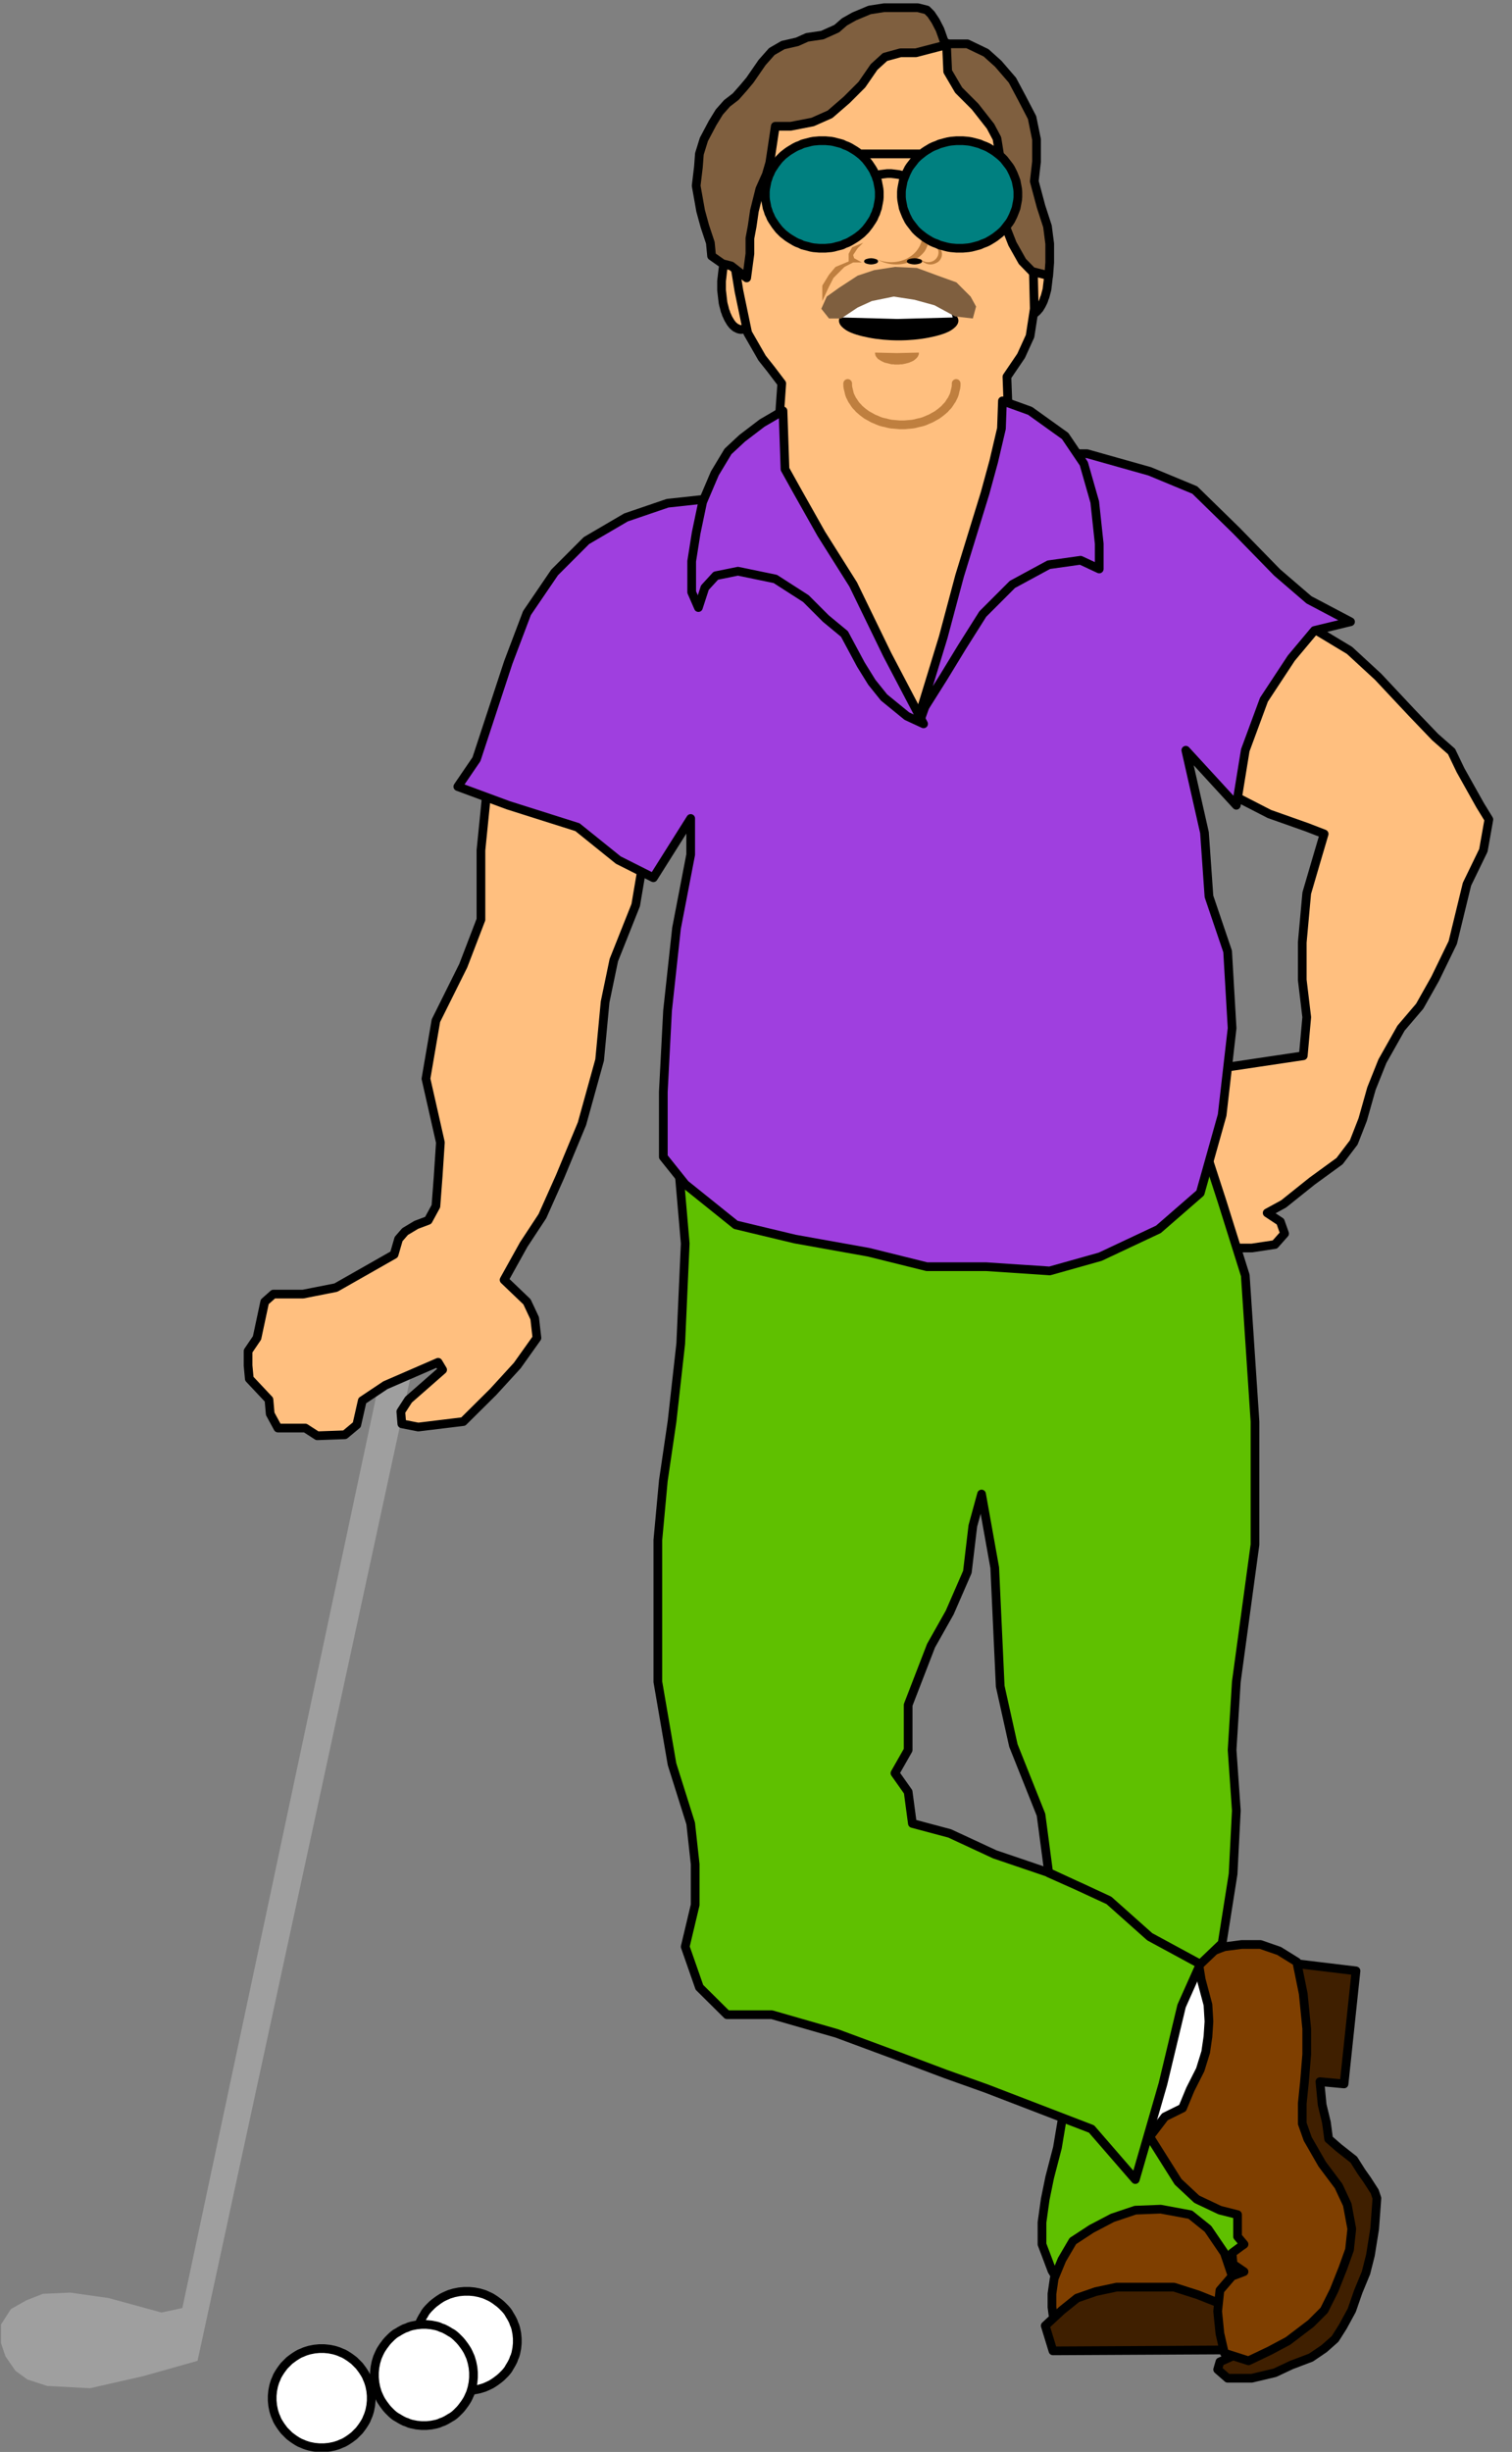 <?xml version="1.0" encoding="UTF-8" standalone="no"?>
<svg
   xmlns:ooo="http://xml.openoffice.org/svg/export"
   xmlns:dc="http://purl.org/dc/elements/1.1/"
   xmlns:cc="http://creativecommons.org/ns#"
   xmlns:rdf="http://www.w3.org/1999/02/22-rdf-syntax-ns#"
   xmlns:svg="http://www.w3.org/2000/svg"
   xmlns="http://www.w3.org/2000/svg"
   xmlns:sodipodi="http://sodipodi.sourceforge.net/DTD/sodipodi-0.dtd"
   xmlns:inkscape="http://www.inkscape.org/namespaces/inkscape"
   version="1.2"
   width="60.77mm"
   height="98.47mm"
   viewBox="0 0 6077 9847"
   preserveAspectRatio="xMidYMid"
   xml:space="preserve"
   id="svg196"
   sodipodi:docname="golf.svg"
   style="fill-rule:evenodd;stroke-width:28.222;stroke-linejoin:round"
   inkscape:version="0.92.5 (2060ec1f9f, 2020-04-08)"><rect x="0" y="0" width="6077" height="9847" fill="#808080" stroke="none"/><sodipodi:namedview
   pagecolor="#ffffff"
   bordercolor="#666666"
   borderopacity="1"
   objecttolerance="10"
   gridtolerance="10"
   guidetolerance="10"
   inkscape:pageopacity="0"
   inkscape:pageshadow="2"
   inkscape:window-width="664"
   inkscape:window-height="487"
   id="namedview198"
   showgrid="false"
   inkscape:zoom="0.2102413"
   inkscape:cx="114.85984"
   inkscape:cy="186.06614"
   inkscape:window-x="0"
   inkscape:window-y="0"
   inkscape:window-maximized="0"
   inkscape:current-layer="svg196" />
 <defs
   class="ClipPathGroup"
   id="defs8">
  <clipPath
   id="presentation_clip_path"
   clipPathUnits="userSpaceOnUse">
   <rect
   x="0"
   y="0"
   width="21000"
   height="29700"
   id="rect2" />
  </clipPath>
  <clipPath
   id="presentation_clip_path_shrink"
   clipPathUnits="userSpaceOnUse">
   <rect
   x="21"
   y="29"
   width="20958"
   height="29641"
   id="rect5" />
  </clipPath>
 </defs>
 <defs
   class="TextShapeIndex"
   id="defs12">
  <g
   ooo:slide="id1"
   ooo:id-list="id3"
   id="g10" />
 </defs>
 <defs
   class="EmbeddedBulletChars"
   id="defs44">
  <g
   id="bullet-char-template-57356"
   transform="matrix(4.8828125e-4,0,0,-4.8828125e-4,0,0)">
   <path
   d="M 580,1141 1163,571 580,0 -4,571 Z"
   id="path14"
   inkscape:connector-curvature="0" />
  </g>
  <g
   id="bullet-char-template-57354"
   transform="matrix(4.8828125e-4,0,0,-4.8828125e-4,0,0)">
   <path
   d="M 8,1128 H 1137 V 0 H 8 Z"
   id="path17"
   inkscape:connector-curvature="0" />
  </g>
  <g
   id="bullet-char-template-10146"
   transform="matrix(4.8828125e-4,0,0,-4.8828125e-4,0,0)">
   <path
   d="M 174,0 602,739 174,1481 1456,739 Z M 1358,739 309,1346 659,739 Z"
   id="path20"
   inkscape:connector-curvature="0" />
  </g>
  <g
   id="bullet-char-template-10132"
   transform="matrix(4.8828125e-4,0,0,-4.8828125e-4,0,0)">
   <path
   d="M 2015,739 1276,0 H 717 l 543,543 H 174 v 393 h 1086 l -543,545 h 557 z"
   id="path23"
   inkscape:connector-curvature="0" />
  </g>
  <g
   id="bullet-char-template-10007"
   transform="matrix(4.8828125e-4,0,0,-4.8828125e-4,0,0)">
   <path
   d="m 0,-2 c -7,16 -16,29 -25,39 l 381,530 c -94,256 -141,385 -141,387 0,25 13,38 40,38 9,0 21,-2 34,-5 21,4 42,12 65,25 l 27,-13 111,-251 280,301 64,-25 24,25 c 21,-10 41,-24 62,-43 C 886,937 835,863 770,784 769,783 710,716 594,584 L 774,223 c 0,-27 -21,-55 -63,-84 l 16,-20 C 717,90 699,76 672,76 641,76 570,178 457,381 L 164,-76 c -22,-34 -53,-51 -92,-51 -42,0 -63,17 -64,51 -7,9 -10,24 -10,44 0,9 1,19 2,30 z"
   id="path26"
   inkscape:connector-curvature="0" />
  </g>
  <g
   id="bullet-char-template-10004"
   transform="matrix(4.8828125e-4,0,0,-4.8828125e-4,0,0)">
   <path
   d="M 285,-33 C 182,-33 111,30 74,156 52,228 41,333 41,471 c 0,78 14,145 41,201 34,71 87,106 158,106 53,0 88,-31 106,-94 l 23,-176 c 8,-64 28,-97 59,-98 l 735,706 c 11,11 33,17 66,17 42,0 63,-15 63,-46 V 965 c 0,-36 -10,-64 -30,-84 L 442,47 C 390,-6 338,-33 285,-33 Z"
   id="path29"
   inkscape:connector-curvature="0" />
  </g>
  <g
   id="bullet-char-template-9679"
   transform="matrix(4.8828125e-4,0,0,-4.8828125e-4,0,0)">
   <path
   d="M 813,0 C 632,0 489,54 383,161 276,268 223,411 223,592 c 0,181 53,324 160,431 106,107 249,161 430,161 179,0 323,-54 432,-161 108,-107 162,-251 162,-431 0,-180 -54,-324 -162,-431 C 1136,54 992,0 813,0 Z"
   id="path32"
   inkscape:connector-curvature="0" />
  </g>
  <g
   id="bullet-char-template-8226"
   transform="matrix(4.8828125e-4,0,0,-4.8828125e-4,0,0)">
   <path
   d="m 346,457 c -73,0 -137,26 -191,78 -54,51 -81,114 -81,188 0,73 27,136 81,188 54,52 118,78 191,78 73,0 134,-26 185,-79 51,-51 77,-114 77,-187 0,-75 -25,-137 -76,-188 -50,-52 -112,-78 -186,-78 z"
   id="path35"
   inkscape:connector-curvature="0" />
  </g>
  <g
   id="bullet-char-template-8211"
   transform="matrix(4.8828125e-4,0,0,-4.8828125e-4,0,0)">
   <path
   d="M -4,459 H 1135 V 606 H -4 Z"
   id="path38"
   inkscape:connector-curvature="0" />
  </g>
  <g
   id="bullet-char-template-61548"
   transform="matrix(4.8828125e-4,0,0,-4.8828125e-4,0,0)">
   <path
   d="m 173,740 c 0,163 58,303 173,419 116,115 255,173 419,173 163,0 302,-58 418,-173 116,-116 174,-256 174,-419 0,-163 -58,-303 -174,-418 C 1067,206 928,148 765,148 601,148 462,206 346,322 231,437 173,577 173,740 Z"
   id="path41"
   inkscape:connector-curvature="0" />
  </g>
 </defs>
 <g
   id="g49"
   transform="translate(-7461,-9926)">
  <g
   id="id2"
   class="Master_Slide">
   <g
   id="bg-id2"
   class="Background" />
   <g
   id="bo-id2"
   class="BackgroundObjects" />
  </g>
 </g>
 <g
   class="SlideGroup"
   id="g194"
   transform="translate(-7461,-9926)">
  <g
   id="g192">
   <g
   id="container-id1">
    <g
   id="id1"
   class="Slide"
   clip-path="url(#presentation_clip_path)">
     <g
   class="Page"
   id="g188">
      <g
   class="Graphic"
   id="g186">
       <g
   id="id3">
        <rect
   class="BoundingBox"
   x="7461"
   y="9926"
   width="6077"
   height="9847"
   id="rect51"
   style="fill:none;stroke:none" />
        <defs
   id="defs56">
         <clipPath
   id="clip_path_1"
   clipPathUnits="userSpaceOnUse">
          <path
   d="m 7461,9926 h 6076 v 9846 H 7461 Z"
   id="path53"
   inkscape:connector-curvature="0" />
         </clipPath>
        </defs>
        <g
   clip-path="url(#clip_path_1)"
   id="g154">
         <path
   d="m 9019,15317 -825,3878 -84,18 -212,-58 -155,-22 -110,5 -66,26 -62,35 -40,62 v 75 l 18,53 40,58 48,35 80,26 172,9 212,-48 220,-62 910,-4200 z"
   id="path58"
   inkscape:connector-curvature="0"
   style="fill:#9f9f9f;stroke:none" />
         <path
   d="m 12664,12405 221,133 115,106 136,145 93,97 66,58 36,75 79,141 35,57 -22,124 -66,136 -57,234 -71,146 -62,110 -75,88 -75,133 -44,110 -35,124 -36,92 -57,75 -110,80 -115,92 -66,36 53,35 17,48 -39,44 -93,14 h -93 l -92,-14 -124,-502 106,-128 115,-84 295,-44 14,-155 -18,-150 v -150 l 18,-198 39,-133 31,-105 -70,-27 -150,-53 -146,-75 -84,-110 z"
   id="path60"
   inkscape:connector-curvature="0"
   style="fill:#ffbf7f;stroke:none" />
         <path
   d="m 12664,12405 221,133 115,106 136,145 93,97 66,58 36,75 79,141 35,57 -22,124 -66,136 -57,234 -71,146 -62,110 -75,88 -75,133 -44,110 -35,124 -36,92 -57,75 -110,80 -115,92 -66,36 53,35 17,48 -39,44 -93,14 h -93 l -92,-14 -124,-502 106,-128 115,-84 295,-44 14,-155 -18,-150 v -150 l 18,-198 39,-133 31,-105 -70,-27 -150,-53 -146,-75 -84,-110 z"
   id="path62"
   inkscape:connector-curvature="0"
   style="fill:none;stroke:#000000;stroke-width:35;stroke-linecap:round;stroke-linejoin:round" />
         <path
   d="m 9429,12992 -35,349 v 278 l -71,185 -110,221 -40,233 58,256 -9,137 -9,119 -31,57 -48,18 -45,27 -26,30 -18,62 -234,133 -132,26 h -119 l -35,31 -31,145 -36,53 v 58 l 5,53 79,84 5,57 31,57 h 110 l 48,31 111,-4 48,-40 22,-97 93,-62 212,-92 18,30 -137,120 -31,48 4,49 66,13 181,-22 120,-119 97,-106 79,-111 -9,-79 -31,-66 -92,-88 79,-142 75,-114 71,-159 88,-212 71,-256 22,-233 35,-168 88,-221 53,-313 z"
   id="path64"
   inkscape:connector-curvature="0"
   style="fill:#ffbf7f;stroke:none" />
         <path
   d="m 9429,12992 -35,349 v 278 l -71,185 -110,221 -40,233 58,256 -9,137 -9,119 -31,57 -48,18 -45,27 -26,30 -18,62 -234,133 -132,26 h -119 l -35,31 -31,145 -36,53 v 58 l 5,53 79,84 5,57 31,57 h 110 l 48,31 111,-4 48,-40 22,-97 93,-62 212,-92 18,30 -137,120 -31,48 4,49 66,13 181,-22 120,-119 97,-106 79,-111 -9,-79 -31,-66 -92,-88 79,-142 75,-114 71,-159 88,-212 71,-256 22,-233 35,-168 88,-221 53,-313 z"
   id="path66"
   inkscape:connector-curvature="0"
   style="fill:none;stroke:#000000;stroke-width:35;stroke-linecap:round;stroke-linejoin:round" />
         <path
   d="m 11742,18366 -31,185 -31,119 -18,88 -13,93 v 88 l 22,58 18,48 40,66 781,-13 17,-168 -22,-194 -61,-189 -58,-199 -22,-79 z"
   id="path68"
   inkscape:connector-curvature="0"
   style="fill:#5fc000;stroke:none" />
         <path
   d="m 11742,18366 -31,185 -31,119 -18,88 -13,93 v 88 l 22,58 18,48 40,66 781,-13 17,-168 -22,-194 -61,-189 -58,-199 -22,-79 z"
   id="path70"
   inkscape:connector-curvature="0"
   style="fill:none;stroke:#000000;stroke-width:35;stroke-linecap:round;stroke-linejoin:round" />
         <path
   d="m 11693,19222 -4,-31 v -53 l 9,-62 31,-75 44,-75 75,-49 84,-44 92,-31 102,-4 119,22 71,57 66,97 48,142 -9,119 z"
   id="path72"
   inkscape:connector-curvature="0"
   style="fill:#7f3f00;stroke:none" />
         <path
   d="m 11693,19222 -4,-31 v -53 l 9,-62 31,-75 44,-75 75,-49 84,-44 92,-31 102,-4 119,22 71,57 66,97 48,142 -9,119 z"
   id="path74"
   inkscape:connector-curvature="0"
   style="fill:none;stroke:#000000;stroke-width:35;stroke-linecap:round;stroke-linejoin:round" />
         <path
   d="m 11662,19266 31,101 759,-4 22,-141 -110,-45 -88,-35 -97,-31 h -111 -119 l -84,18 -75,26 -61,49 z"
   id="path76"
   inkscape:connector-curvature="0"
   style="fill:#3f1f00;stroke:none" />
         <path
   d="m 11662,19266 31,101 759,-4 22,-141 -110,-45 -88,-35 -97,-31 h -111 -119 l -84,18 -75,26 -61,49 z"
   id="path78"
   inkscape:connector-curvature="0"
   style="fill:none;stroke:#000000;stroke-width:35;stroke-linecap:round;stroke-linejoin:round" />
         <path
   d="m 12380,18160 c 0,62 -11,123 -33,177 -22,54 -53,98 -90,130 -38,31 -80,47 -123,47 -44,0 -86,-16 -124,-47 -37,-32 -68,-76 -90,-130 -22,-54 -33,-115 -33,-177 0,-63 11,-124 33,-178 22,-54 53,-98 90,-130 38,-31 80,-47 124,-47 43,0 85,16 123,47 37,32 68,76 90,130 22,54 33,115 33,178 z"
   id="path80"
   inkscape:connector-curvature="0"
   style="fill:#ffffff;stroke:none" />
         <path
   d="m 12655,17810 256,31 -48,454 -97,-9 9,93 17,70 9,67 40,35 61,48 31,49 22,31 31,48 9,27 -9,123 -17,106 -18,71 -31,75 -26,75 -36,66 -31,49 -44,39 -53,36 -79,30 -66,31 -93,22 h -97 l -40,-35 9,-31 49,-22 66,-22 141,-70 93,-89 70,-114 18,-155 v -141 l -79,-128 -67,-88 -17,-93 z"
   id="path82"
   inkscape:connector-curvature="0"
   style="fill:#3f1f00;stroke:none" />
         <path
   d="m 12655,17810 256,31 -48,454 -97,-9 9,93 17,70 9,67 40,35 61,48 31,49 22,31 31,48 9,27 -9,123 -17,106 -18,71 -31,75 -26,75 -36,66 -31,49 -44,39 -53,36 -79,30 -66,31 -93,22 h -97 l -40,-35 9,-31 49,-22 66,-22 141,-70 93,-89 70,-114 18,-155 v -141 l -79,-128 -67,-88 -17,-93 z"
   id="path84"
   inkscape:connector-curvature="0"
   style="fill:none;stroke:#000000;stroke-width:35;stroke-linecap:round;stroke-linejoin:round" />
         <path
   d="m 12276,17797 48,-31 58,-22 70,-9 h 75 l 75,26 71,44 26,128 14,141 v 102 l -9,110 -9,88 v 80 l 22,62 58,101 66,88 35,75 18,97 -9,84 -27,75 -35,88 -40,80 -53,53 -92,70 -75,40 -84,40 -97,-31 -18,-79 -9,-89 9,-84 49,-57 48,-18 -44,-30 -4,-45 35,-26 13,-9 -26,-31 v -88 l -71,-18 -93,-44 -75,-70 -114,-181 61,-80 71,-35 31,-75 40,-79 22,-71 9,-62 4,-61 -4,-67 -27,-101 z"
   id="path86"
   inkscape:connector-curvature="0"
   style="fill:#7f3f00;stroke:none" />
         <path
   d="m 12276,17797 48,-31 58,-22 70,-9 h 75 l 75,26 71,44 26,128 14,141 v 102 l -9,110 -9,88 v 80 l 22,62 58,101 66,88 35,75 18,97 -9,84 -27,75 -35,88 -40,80 -53,53 -92,70 -75,40 -84,40 -97,-31 -18,-79 -9,-89 9,-84 49,-57 48,-18 -44,-30 -4,-45 35,-26 13,-9 -26,-31 v -88 l -71,-18 -93,-44 -75,-70 -114,-181 61,-80 71,-35 31,-75 40,-79 22,-71 9,-62 4,-61 -4,-67 -27,-101 z"
   id="path88"
   inkscape:connector-curvature="0"
   style="fill:none;stroke:#000000;stroke-width:35;stroke-linecap:round;stroke-linejoin:round" />
         <path
   d="m 10180,14514 35,406 -18,402 -35,313 -35,238 -22,238 v 238 331 l 57,331 75,238 18,164 v 163 l -40,168 57,163 111,110 h 180 l 261,75 251,93 186,70 163,58 424,163 176,203 111,-384 75,-313 75,-168 -203,-110 -164,-146 -238,-110 -221,-75 -181,-84 -150,-40 -17,-127 -53,-75 53,-93 v -181 l 92,-238 75,-133 71,-163 22,-185 35,-128 53,296 22,476 53,238 111,278 31,234 128,57 114,53 164,146 203,110 88,-84 44,-278 13,-255 -17,-243 17,-274 75,-551 v -238 -256 l -22,-331 -17,-256 -93,-296 -53,-163 z"
   id="path90"
   inkscape:connector-curvature="0"
   style="fill:#5fc000;stroke:none" />
         <path
   d="m 10180,14514 35,406 -18,402 -35,313 -35,238 -22,238 v 238 331 l 57,331 75,238 18,164 v 163 l -40,168 57,163 111,110 h 180 l 261,75 251,93 186,70 163,58 424,163 176,203 111,-384 75,-313 75,-168 -203,-110 -164,-146 -238,-110 -221,-75 -181,-84 -150,-40 -17,-127 -53,-75 53,-93 v -181 l 92,-238 75,-133 71,-163 22,-185 35,-128 53,296 22,476 53,238 111,278 31,234 128,57 114,53 164,146 203,110 88,-84 44,-278 13,-255 -17,-243 17,-274 75,-551 v -238 -256 l -22,-331 -17,-256 -93,-296 -53,-163 z"
   id="path92"
   inkscape:connector-curvature="0"
   style="fill:none;stroke:#000000;stroke-width:35;stroke-linecap:round;stroke-linejoin:round" />
         <path
   d="m 9543,19329 c 0,35 -9,70 -27,100 -18,30 -43,56 -74,73 -31,18 -66,27 -101,27 -36,0 -71,-9 -102,-27 -31,-17 -56,-43 -74,-73 -18,-30 -27,-65 -27,-100 0,-35 9,-70 27,-100 18,-30 43,-56 74,-73 31,-18 66,-27 102,-27 35,0 70,9 101,27 31,17 56,43 74,73 18,30 27,65 27,100 z"
   id="path94"
   inkscape:connector-curvature="0"
   style="fill:#ffffff;stroke:none" />
         <path
   d="m 9540,19327 v -10 l -1,-10 -1,-10 -2,-10 -2,-10 -3,-10 -4,-9 -3,-9 -5,-10 -5,-9 -5,-8 -5,-9 -6,-8 -7,-8 -7,-7 -7,-7 -8,-7 -8,-6 -8,-6 -9,-6 -8,-5 -10,-5 -9,-4 -9,-4 -10,-3 -10,-3 -10,-2 -10,-2 -10,-1 -11,-1 h -10 v 0 h -10 l -11,1 -10,1 -10,2 -10,2 -10,3 -10,3 -9,4 -9,4 -10,5 -8,5 -9,6 -8,6 -8,6 -8,7 -7,7 -7,7 -7,8 -6,8 -5,9 -5,8 -5,9 -5,10 -3,9 -4,9 -3,10 -2,10 -2,10 -1,10 -1,10 v 10 0 10 l 1,10 1,10 2,10 2,10 3,10 4,9 3,9 5,10 5,9 5,8 5,9 6,8 7,8 7,7 7,7 8,7 8,6 8,6 9,6 8,5 10,5 9,4 9,4 10,3 10,3 10,2 10,2 10,1 11,1 h 10 v 0 h 10 l 11,-1 10,-1 10,-2 10,-2 10,-3 10,-3 9,-4 9,-4 10,-5 8,-5 9,-6 8,-6 8,-6 8,-7 7,-7 7,-7 7,-8 6,-8 5,-9 5,-8 5,-9 5,-10 3,-9 4,-9 3,-10 2,-10 2,-10 1,-10 1,-10 z"
   id="path96"
   inkscape:connector-curvature="0"
   style="fill:none;stroke:#000000;stroke-width:35;stroke-linecap:round;stroke-linejoin:round" />
         <path
   d="m 9367,19469 c 0,35 -9,70 -27,101 -17,31 -43,56 -73,74 -31,18 -65,27 -100,27 -36,0 -70,-9 -101,-27 -30,-18 -56,-43 -73,-74 -18,-31 -27,-66 -27,-101 0,-36 9,-71 27,-102 17,-31 43,-56 73,-74 31,-18 65,-27 101,-27 35,0 69,9 100,27 30,18 56,43 73,74 18,31 27,66 27,102 z"
   id="path98"
   inkscape:connector-curvature="0"
   style="fill:#ffffff;stroke:none" />
         <path
   d="m 9364,19464 v -10 l -1,-11 -1,-10 -2,-10 -2,-10 -3,-10 -3,-10 -4,-9 -4,-9 -5,-10 -5,-8 -6,-9 -6,-8 -6,-8 -7,-8 -7,-7 -7,-7 -8,-7 -8,-6 -9,-5 -8,-5 -9,-5 -10,-5 -9,-3 -9,-4 -10,-3 -10,-2 -10,-2 -10,-1 -10,-1 h -10 v 0 h -10 l -10,1 -10,1 -10,2 -10,2 -10,3 -9,4 -9,3 -10,5 -9,5 -8,5 -9,5 -8,6 -8,7 -7,7 -7,7 -7,8 -6,8 -6,8 -6,9 -5,8 -5,10 -4,9 -4,9 -3,10 -3,10 -2,10 -2,10 -1,10 -1,11 v 10 0 10 l 1,11 1,10 2,10 2,10 3,10 3,10 4,9 4,9 5,10 5,8 6,9 6,8 6,8 7,8 7,7 7,7 8,7 8,6 9,5 8,5 9,5 10,5 9,3 9,4 10,3 10,2 10,2 10,1 10,1 h 10 v 0 h 10 l 10,-1 10,-1 10,-2 10,-2 10,-3 9,-4 9,-3 10,-5 9,-5 8,-5 9,-5 8,-6 8,-7 7,-7 7,-7 7,-8 6,-8 6,-8 6,-9 5,-8 5,-10 4,-9 4,-9 3,-10 3,-10 2,-10 2,-10 1,-10 1,-11 z"
   id="path100"
   inkscape:connector-curvature="0"
   style="fill:none;stroke:#000000;stroke-width:35;stroke-linecap:round;stroke-linejoin:round" />
         <path
   d="m 8956,19558 c 0,35 -9,70 -27,100 -17,30 -42,56 -72,73 -30,18 -64,27 -99,27 -35,0 -69,-9 -99,-27 -30,-17 -55,-43 -72,-73 -18,-30 -27,-65 -27,-100 0,-35 9,-70 27,-100 17,-30 42,-56 72,-73 30,-18 64,-27 99,-27 35,0 69,9 99,27 30,17 55,43 72,73 18,30 27,65 27,100 z"
   id="path102"
   inkscape:connector-curvature="0"
   style="fill:#ffffff;stroke:none" />
         <path
   d="m 8953,19557 v -10 l -1,-10 -1,-10 -2,-10 -2,-10 -3,-10 -3,-9 -4,-9 -4,-10 -5,-9 -5,-8 -6,-9 -6,-8 -6,-8 -7,-7 -7,-7 -7,-7 -8,-6 -8,-6 -9,-6 -8,-5 -9,-5 -10,-4 -9,-4 -9,-3 -10,-3 -10,-2 -10,-2 -10,-1 -10,-1 h -10 v 0 h -10 l -10,1 -10,1 -10,2 -10,2 -10,3 -9,3 -9,4 -10,4 -9,5 -8,5 -9,6 -8,6 -8,6 -7,7 -7,7 -7,7 -6,8 -6,8 -6,9 -5,8 -5,9 -4,10 -4,9 -3,9 -3,10 -2,10 -2,10 -1,10 -1,10 v 10 0 10 l 1,10 1,10 2,10 2,10 3,10 3,9 4,9 4,10 5,9 5,8 6,9 6,8 6,8 7,7 7,7 7,7 8,6 8,6 9,6 8,5 9,5 10,4 9,4 9,3 10,3 10,2 10,2 10,1 10,1 h 10 v 0 h 10 l 10,-1 10,-1 10,-2 10,-2 10,-3 9,-3 9,-4 10,-4 9,-5 8,-5 9,-6 8,-6 8,-6 7,-7 7,-7 7,-7 6,-8 6,-8 6,-9 5,-8 5,-9 4,-10 4,-9 3,-9 3,-10 2,-10 2,-10 1,-10 1,-10 z"
   id="path104"
   inkscape:connector-curvature="0"
   style="fill:none;stroke:#000000;stroke-width:35;stroke-linecap:round;stroke-linejoin:round" />
         <path
   d="m 10475,11911 -331,36 -167,57 -159,93 -128,128 -111,163 -75,198 -128,389 -75,110 203,75 278,88 164,132 141,71 150,-238 v 145 l -57,296 -36,331 -17,326 v 261 l 88,110 203,163 238,57 296,53 234,58 h 238 l 256,17 203,-57 234,-110 168,-146 88,-313 40,-349 -18,-308 -75,-221 -18,-256 -75,-331 203,221 36,-221 75,-203 110,-167 93,-111 145,-35 -167,-88 -128,-110 -164,-168 -167,-163 -181,-75 -252,-71 h -168 z"
   id="path106"
   inkscape:connector-curvature="0"
   style="fill:#9f3fdf;stroke:none" />
         <path
   d="m 10475,11911 -331,36 -167,57 -159,93 -128,128 -111,163 -75,198 -128,389 -75,110 203,75 278,88 164,132 141,71 150,-238 v 145 l -57,296 -36,331 -17,326 v 261 l 88,110 203,163 238,57 296,53 234,58 h 238 l 256,17 203,-57 234,-110 168,-146 88,-313 40,-349 -18,-308 -75,-221 -18,-256 -75,-331 203,221 36,-221 75,-203 110,-167 93,-111 145,-35 -167,-88 -128,-110 -164,-168 -167,-163 -181,-75 -252,-71 h -168 z"
   id="path108"
   inkscape:connector-curvature="0"
   style="fill:none;stroke:#000000;stroke-width:35;stroke-linecap:round;stroke-linejoin:round" />
         <path
   d="m 10523,11077 c 0,31 -4,61 -11,88 -7,27 -16,49 -28,64 -13,16 -26,24 -40,24 -14,0 -27,-8 -39,-24 -13,-15 -22,-37 -29,-64 -7,-27 -11,-57 -11,-88 0,-31 4,-61 11,-88 7,-27 16,-49 29,-64 12,-16 25,-24 39,-24 14,0 27,8 40,24 12,15 21,37 28,64 7,27 11,57 11,88 z"
   id="path110"
   inkscape:connector-curvature="0"
   style="fill:#ffbf7f;stroke:none" />
         <path
   d="m 10519,11073 v -9 -9 l -1,-9 -1,-8 -1,-9 -1,-9 -1,-8 -1,-8 -2,-9 -2,-7 -2,-8 -2,-8 -3,-7 -2,-7 -3,-6 -3,-7 -3,-6 -3,-5 -3,-5 -3,-5 -4,-5 -3,-4 -4,-4 -4,-3 -3,-3 -4,-2 -4,-2 -4,-2 -4,-1 -4,-1 h -4 v 0 h -4 l -4,1 -4,1 -4,2 -4,2 -4,2 -3,3 -4,3 -4,4 -3,4 -4,5 -3,5 -3,5 -3,5 -3,6 -3,7 -3,6 -2,7 -3,7 -2,8 -2,8 -2,7 -2,9 -1,8 -1,8 -1,9 -1,9 -1,8 -1,9 v 9 9 0 9 9 l 1,9 1,8 1,9 1,9 1,8 1,8 2,9 2,7 2,8 2,8 3,7 2,7 3,6 3,7 3,6 3,5 3,5 3,5 4,5 3,4 4,4 4,3 3,3 4,2 4,2 4,2 4,1 4,1 h 4 v 0 h 4 l 4,-1 4,-1 4,-2 4,-2 4,-2 3,-3 4,-3 4,-4 3,-4 4,-5 3,-5 3,-5 3,-5 3,-6 3,-7 3,-6 2,-7 3,-7 2,-8 2,-8 2,-7 2,-9 1,-8 1,-8 1,-9 1,-9 1,-8 1,-9 v -9 z"
   id="path112"
   inkscape:connector-curvature="0"
   style="fill:none;stroke:#000000;stroke-width:35;stroke-linecap:round;stroke-linejoin:round" />
         <path
   d="m 11679,11022 c 0,31 -4,61 -11,87 -7,26 -17,48 -29,64 -13,15 -27,23 -41,23 -14,0 -28,-8 -40,-23 -13,-16 -23,-38 -30,-64 -7,-26 -11,-56 -11,-87 0,-31 4,-61 11,-87 7,-26 17,-48 30,-64 12,-15 26,-23 40,-23 14,0 28,8 41,23 12,16 22,38 29,64 7,26 11,56 11,87 z"
   id="path114"
   inkscape:connector-curvature="0"
   style="fill:#ffbf7f;stroke:none" />
         <path
   d="m 11675,11020 v -9 -8 l -1,-9 -1,-9 -1,-8 -1,-8 -1,-9 -1,-8 -2,-8 -2,-7 -2,-8 -2,-7 -3,-7 -2,-7 -3,-7 -3,-6 -3,-6 -3,-5 -3,-5 -3,-5 -4,-4 -3,-4 -4,-4 -4,-3 -3,-3 -4,-3 -4,-1 -4,-2 -4,-1 -4,-1 h -4 v 0 h -4 l -4,1 -4,1 -4,2 -4,1 -4,3 -3,3 -4,3 -4,4 -3,4 -4,4 -3,5 -3,5 -3,5 -3,6 -3,6 -3,7 -2,7 -3,7 -2,7 -2,8 -2,7 -2,8 -1,8 -1,9 -1,8 -1,8 -1,9 -1,9 v 8 9 0 9 8 l 1,9 1,9 1,8 1,8 1,9 1,8 2,8 2,7 2,8 2,7 3,7 2,7 3,7 3,6 3,6 3,5 3,5 3,5 4,4 3,4 4,4 4,3 3,3 4,3 4,1 4,2 4,1 4,1 h 4 v 0 h 4 l 4,-1 4,-1 4,-2 4,-1 4,-3 3,-3 4,-3 4,-4 3,-4 4,-4 3,-5 3,-5 3,-5 3,-6 3,-6 3,-7 2,-7 3,-7 2,-7 2,-8 2,-7 2,-8 1,-8 1,-9 1,-8 1,-8 1,-9 1,-9 v -8 z"
   id="path116"
   inkscape:connector-curvature="0"
   style="fill:none;stroke:#000000;stroke-width:35;stroke-linecap:round;stroke-linejoin:round" />
         <path
   d="m 10396,10764 17,221 18,110 35,168 58,101 35,44 44,58 -31,441 587,913 362,-1032 -13,-349 57,-84 36,-79 17,-110 -4,-164 -31,-225 -35,-308 -58,-159 -97,-110 -84,-75 -119,-71 -163,-31 -168,31 -145,71 -120,92 -141,168 -40,159 z"
   id="path118"
   inkscape:connector-curvature="0"
   style="fill:#ffbf7f;stroke:none" />
         <path
   d="m 10396,10764 17,221 18,110 35,168 58,101 35,44 44,58 -31,441 587,913 362,-1032 -13,-349 57,-84 36,-79 17,-110 -4,-164 -31,-225 -35,-308 -58,-159 -97,-110 -84,-75 -119,-71 -163,-31 -168,31 -145,71 -120,92 -141,168 -40,159 z"
   id="path120"
   inkscape:connector-curvature="0"
   style="fill:none;stroke:#000000;stroke-width:35;stroke-linecap:round;stroke-linejoin:round" />
         <path
   d="m 11313,11214 c 0,14 -11,27 -32,40 -21,12 -52,21 -88,28 -36,7 -78,11 -120,11 -42,0 -84,-4 -120,-11 -36,-7 -67,-16 -88,-28 -21,-13 -32,-26 -32,-40 0,-14 11,-27 32,-39 21,-13 52,-22 88,-29 36,-7 78,-11 120,-11 42,0 84,4 120,11 36,7 67,16 88,29 21,12 32,25 32,39 z"
   id="path122"
   inkscape:connector-curvature="0"
   style="fill:#000000;stroke:none" />
         <path
   d="m 11068,11207 222,-6 -1,-5 -2,-5 -2,-5 -2,-6 -4,-5 -3,-4 -5,-5 -4,-5 -6,-5 -5,-4 -6,-4 -7,-4 -7,-4 -8,-4 -8,-4 -8,-3 -9,-4 -9,-3 -9,-3 -10,-2 -10,-3 -10,-2 -10,-2 -11,-1 -11,-2 -11,-1 -11,-1 h -11 l -11,-1 h -11 -11 l -11,1 h -12 l -11,1 -10,1 -11,2 -11,1 -10,2 -10,2 -10,3 -10,2 -9,3 -9,3 -9,4 -8,3 -8,4 -8,4 -7,4 -7,4 -6,4 -6,5 -5,4 -5,5 -4,5 -3,5 -4,5 -2,5 -2,5 -2,5 -1,5 z"
   id="path124"
   inkscape:connector-curvature="0"
   style="fill:#ffffff;stroke:none" />
         <path
   d="m 10784,11117 49,-35 75,-49 66,-22 84,-13 88,4 84,31 75,27 57,57 22,40 -13,48 -71,-8 -83,-45 -80,-22 -84,-13 -88,18 -57,26 -66,44 h -49 l -31,-39 z"
   id="path126"
   inkscape:connector-curvature="0"
   style="fill:#7f5f3f;stroke:none" />
         <path
   d="m 11261,10107 -22,-62 -18,-35 -18,-27 -17,-17 -36,-9 h -61 -75 l -58,9 -62,26 -39,22 -31,27 -58,26 -61,9 -40,18 -57,13 -45,26 -39,44 -49,71 -26,31 -31,35 -35,27 -31,35 -27,44 -35,66 -18,58 -4,53 -9,75 18,101 17,62 22,66 5,53 44,31 35,9 62,48 13,-97 v -62 l 9,-48 9,-62 22,-88 26,-58 14,-48 8,-53 14,-93 h 62 l 88,-17 70,-31 67,-58 61,-61 49,-71 44,-40 62,-17 h 62 z"
   id="path128"
   inkscape:connector-curvature="0"
   style="fill:#7f5f3f;stroke:none" />
         <path
   d="m 11261,10107 -22,-62 -18,-35 -18,-27 -17,-17 -36,-9 h -61 -75 l -58,9 -62,26 -39,22 -31,27 -58,26 -61,9 -40,18 -57,13 -45,26 -39,44 -49,71 -26,31 -31,35 -35,27 -31,35 -27,44 -35,66 -18,58 -4,53 -9,75 18,101 17,62 22,66 5,53 44,31 35,9 62,48 13,-97 v -62 l 9,-48 9,-62 22,-88 26,-58 14,-48 8,-53 14,-93 h 62 l 88,-17 70,-31 67,-58 61,-61 49,-71 44,-40 62,-17 h 62 z"
   id="path130"
   inkscape:connector-curvature="0"
   style="fill:none;stroke:#000000;stroke-width:35;stroke-linecap:round;stroke-linejoin:round" />
         <path
   d="m 11265,10102 h 84 l 75,36 49,44 57,66 40,75 39,75 18,88 v 89 l -9,79 27,101 26,80 9,70 v 75 l -4,53 -67,-17 -39,-40 -40,-71 -31,-79 v -97 l -9,-110 -22,-137 -26,-49 -62,-79 -66,-66 -44,-75 z"
   id="path132"
   inkscape:connector-curvature="0"
   style="fill:#7f5f3f;stroke:none" />
         <path
   d="m 11265,10102 h 84 l 75,36 49,44 57,66 40,75 39,75 18,88 v 89 l -9,79 27,101 26,80 9,70 v 75 l -4,53 -67,-17 -39,-40 -40,-71 -31,-79 v -97 l -9,-110 -22,-137 -26,-49 -62,-79 -66,-66 -44,-75 z"
   id="path134"
   inkscape:connector-curvature="0"
   style="fill:none;stroke:#000000;stroke-width:35;stroke-linecap:round;stroke-linejoin:round" />
         <path
   d="m 11247,10947 c 0,7 -2,14 -6,20 -4,7 -10,12 -17,15 -7,4 -15,6 -23,6 -8,0 -16,-2 -23,-6 -7,-3 -13,-8 -17,-15 -4,-6 -6,-13 -6,-20 0,-8 2,-15 6,-21 4,-7 10,-12 17,-15 7,-4 15,-6 23,-6 8,0 16,2 23,6 7,3 13,8 17,15 4,6 6,13 6,21 z"
   id="path136"
   inkscape:connector-curvature="0"
   style="fill:#bf7f3f;stroke:none" />
         <path
   d="m 11233,10940 c 0,7 -2,14 -6,20 -3,5 -8,10 -15,14 -6,3 -13,5 -20,5 -8,0 -15,-2 -21,-5 -7,-4 -12,-9 -15,-14 -4,-6 -6,-13 -6,-20 0,-7 2,-14 6,-19 3,-6 8,-11 15,-15 6,-3 13,-5 21,-5 7,0 14,2 20,5 7,4 12,9 15,15 4,5 6,12 6,19 z"
   id="path138"
   inkscape:connector-curvature="0"
   style="fill:#ffbf7f;stroke:none" />
         <path
   d="m 11193,10885 c 0,18 -6,36 -17,52 -12,15 -28,28 -48,37 -19,9 -42,14 -64,14 -23,0 -46,-5 -65,-14 -20,-9 -36,-22 -48,-37 -11,-16 -17,-34 -17,-52 0,-18 6,-36 17,-51 12,-16 28,-29 48,-38 19,-9 42,-14 65,-14 22,0 45,5 64,14 20,9 36,22 48,38 11,15 17,33 17,51 z"
   id="path140"
   inkscape:connector-curvature="0"
   style="fill:#bf7f3f;stroke:none" />
         <path
   d="m 11168,10872 c 0,18 -6,37 -17,53 -11,17 -27,30 -46,40 -19,9 -40,14 -62,14 -23,0 -44,-5 -63,-14 -19,-10 -35,-23 -46,-40 -11,-16 -17,-35 -17,-53 0,-19 6,-38 17,-54 11,-17 27,-30 46,-40 19,-9 40,-14 63,-14 22,0 43,5 62,14 19,10 35,23 46,40 11,16 17,35 17,54 z"
   id="path142"
   inkscape:connector-curvature="0"
   style="fill:#ffbf7f;stroke:none" />
         <path
   d="m 10868,11466 v 8 l 1,9 2,8 2,8 2,9 3,8 4,8 4,8 5,7 5,8 5,7 7,7 6,7 7,6 7,6 8,6 8,6 9,5 9,5 9,5 10,4 9,4 10,4 11,3 10,2 11,3 10,2 11,1 11,1 11,1 h 11 11 l 11,-1 11,-1 11,-1 10,-2 11,-3 10,-2 11,-3 10,-4 9,-4 10,-4 9,-5 9,-5 9,-5 8,-6 8,-6 7,-6 7,-6 6,-7 7,-7 5,-7 5,-8 5,-7 4,-8 4,-8 3,-8 2,-9 2,-8 2,-8 1,-9 v -8"
   id="path144"
   inkscape:connector-curvature="0"
   style="fill:none;stroke:#bf7f3f;stroke-width:35;stroke-linecap:round;stroke-linejoin:round" />
         <path
   d="m 11066,11344 -88,-2 v 2 3 l 1,2 v 2 l 1,3 1,2 1,2 2,2 1,2 2,2 2,3 3,2 2,1 3,2 3,2 3,2 3,1 3,2 3,1 4,2 4,1 4,1 4,1 4,1 4,1 4,1 4,1 h 5 4 l 4,1 h 5 4 5 4 l 4,-1 h 5 4 l 4,-1 5,-1 4,-1 4,-1 4,-1 4,-1 3,-1 4,-2 3,-1 4,-2 3,-1 3,-2 3,-2 2,-2 3,-2 2,-2 2,-2 2,-2 1,-2 2,-2 1,-2 1,-3 1,-2 1,-2 v -3 -2 -2 z"
   id="path146"
   inkscape:connector-curvature="0"
   style="fill:#bf7f3f;stroke:none" />
         <path
   d="m 10930,10901 -22,22 -18,27 4,13 31,17 h -35 l -35,18 -44,44 -18,35 -27,58 v -62 l 27,-44 26,-31 53,-22 v -31 l 14,-26 z"
   id="path148"
   inkscape:connector-curvature="0"
   style="fill:#bf7f3f;stroke:none" />
         <path
   d="m 10990,10976 c 0,2 -1,4 -4,6 -2,2 -6,3 -10,4 -4,1 -9,2 -14,2 -5,0 -10,-1 -14,-2 -4,-1 -8,-2 -10,-4 -3,-2 -4,-4 -4,-6 0,-3 1,-5 4,-7 2,-2 6,-3 10,-4 4,-1 9,-2 14,-2 5,0 10,1 14,2 4,1 8,2 10,4 3,2 4,4 4,7 z"
   id="path150"
   inkscape:connector-curvature="0"
   style="fill:#000000;stroke:none" />
         <path
   d="m 11167,10976 c 0,2 -1,4 -4,6 -3,2 -7,3 -11,4 -5,1 -10,2 -15,2 -6,0 -11,-1 -16,-2 -4,-1 -8,-2 -11,-4 -3,-2 -4,-4 -4,-6 0,-3 1,-5 4,-7 3,-2 7,-3 11,-4 5,-1 10,-2 16,-2 5,0 10,1 15,2 4,1 8,2 11,4 3,2 4,4 4,7 z"
   id="path152"
   inkscape:connector-curvature="0"
   style="fill:#000000;stroke:none" />
        </g>
        <defs
   id="defs159">
         <clipPath
   id="clip_path_2"
   clipPathUnits="userSpaceOnUse">
          <path
   d="m 10872,9926 h 414 v 1358 h -414 z"
   id="path156"
   inkscape:connector-curvature="0" />
         </clipPath>
        </defs>
        <g
   clip-path="url(#clip_path_2)"
   id="g163">
         <path
   d="m 10493,10544 h 1138"
   id="path161"
   inkscape:connector-curvature="0"
   style="fill:none;stroke:#000000;stroke-width:35;stroke-linecap:round;stroke-linejoin:miter" />
        </g>
        <g
   clip-path="url(#clip_path_1)"
   id="g183">
         <path
   d="m 11193,10760 v -7 l -1,-7 -1,-7 -1,-7 -2,-6 -3,-7 -2,-7 -3,-6 -4,-6 -3,-7 -4,-6 -5,-5 -4,-6 -6,-5 -5,-5 -6,-5 -5,-5 -7,-4 -6,-4 -7,-4 -7,-4 -7,-3 -7,-3 -7,-2 -8,-3 -8,-2 -7,-1 -8,-1 -8,-1 -8,-1 h -8 -8 l -8,1 -8,1 -8,1 -7,1 -8,2 -8,3 -7,2 -7,3 -7,3 -7,4 -7,4 -6,4 -7,4 -5,5 -6,5 -5,5 -6,5 -4,6 -5,5 -4,6 -3,7 -4,6 -3,6 -2,7 -3,7 -2,6 -1,7 -1,7 -1,7 v 7"
   id="path165"
   inkscape:connector-curvature="0"
   style="fill:none;stroke:#000000;stroke-width:35;stroke-linecap:round;stroke-linejoin:round" />
         <path
   d="m 10999,10709 c 0,38 -11,76 -31,109 -20,33 -49,61 -84,80 -36,19 -75,29 -116,29 -41,0 -80,-10 -115,-29 -36,-19 -65,-47 -85,-80 -20,-33 -31,-71 -31,-109 0,-38 11,-76 31,-109 20,-33 49,-61 85,-80 35,-19 74,-29 115,-29 41,0 80,10 116,29 35,19 64,47 84,80 20,33 31,71 31,109 z"
   id="path167"
   inkscape:connector-curvature="0"
   style="fill:#008080;stroke:none" />
         <path
   d="m 10995,10707 v -11 l -1,-11 -2,-11 -2,-10 -2,-11 -4,-11 -3,-10 -5,-10 -4,-10 -6,-10 -6,-9 -6,-9 -7,-9 -7,-9 -8,-8 -8,-8 -9,-7 -9,-7 -9,-6 -10,-6 -10,-6 -10,-5 -11,-4 -10,-5 -11,-3 -12,-3 -11,-3 -11,-2 -12,-1 -11,-1 h -12 v 0 h -12 l -11,1 -12,1 -11,2 -11,3 -12,3 -11,3 -10,5 -11,4 -10,5 -10,6 -10,6 -9,6 -9,7 -9,7 -8,8 -8,8 -7,9 -7,9 -6,9 -6,9 -6,10 -4,10 -5,10 -3,10 -4,11 -2,11 -2,10 -2,11 -1,11 v 11 0 11 l 1,11 2,11 2,10 2,11 4,11 3,10 5,10 4,10 6,10 6,9 6,9 7,9 7,9 8,8 8,8 9,7 9,7 9,6 10,6 10,6 10,5 11,4 10,5 11,3 12,3 11,3 11,2 12,1 11,1 h 12 v 0 h 12 l 11,-1 12,-1 11,-2 11,-3 12,-3 11,-3 10,-5 11,-4 10,-5 10,-6 10,-6 9,-6 9,-7 9,-7 8,-8 8,-8 7,-9 7,-9 6,-9 6,-9 6,-10 4,-10 5,-10 3,-10 4,-11 2,-11 2,-10 2,-11 1,-11 z"
   id="path169"
   inkscape:connector-curvature="0"
   style="fill:none;stroke:#000000;stroke-width:35;stroke-linecap:round;stroke-linejoin:round" />
         <path
   d="m 11556,10709 c 0,38 -11,76 -31,109 -21,33 -50,61 -86,80 -35,19 -76,29 -116,29 -41,0 -82,-10 -117,-29 -36,-19 -65,-47 -86,-80 -20,-33 -31,-71 -31,-109 0,-38 11,-76 31,-109 21,-33 50,-61 86,-80 35,-19 76,-29 117,-29 40,0 81,10 116,29 36,19 65,47 86,80 20,33 31,71 31,109 z"
   id="path171"
   inkscape:connector-curvature="0"
   style="fill:#008080;stroke:none" />
         <path
   d="m 11552,10707 v -11 l -1,-11 -2,-11 -2,-10 -2,-11 -4,-11 -4,-10 -4,-10 -5,-10 -5,-10 -6,-9 -7,-9 -7,-9 -7,-9 -8,-8 -9,-8 -9,-7 -9,-7 -9,-6 -10,-6 -10,-6 -11,-5 -11,-4 -11,-5 -11,-3 -11,-3 -12,-3 -12,-2 -11,-1 -12,-1 h -12 v 0 h -12 l -12,1 -11,1 -12,2 -12,3 -11,3 -11,3 -11,5 -11,4 -11,5 -10,6 -10,6 -9,6 -9,7 -9,7 -9,8 -8,8 -7,9 -7,9 -7,9 -6,9 -5,10 -5,10 -4,10 -4,10 -4,11 -2,11 -2,10 -2,11 -1,11 v 11 0 11 l 1,11 2,11 2,10 2,11 4,11 4,10 4,10 5,10 5,10 6,9 7,9 7,9 7,9 8,8 9,8 9,7 9,7 9,6 10,6 10,6 11,5 11,4 11,5 11,3 11,3 12,3 12,2 11,1 12,1 h 12 v 0 h 12 l 12,-1 11,-1 12,-2 12,-3 11,-3 11,-3 11,-5 11,-4 11,-5 10,-6 10,-6 9,-6 9,-7 9,-7 9,-8 8,-8 7,-9 7,-9 7,-9 6,-9 5,-10 5,-10 4,-10 4,-10 4,-11 2,-11 2,-10 2,-11 1,-11 z"
   id="path173"
   inkscape:connector-curvature="0"
   style="fill:none;stroke:#000000;stroke-width:35;stroke-linecap:round;stroke-linejoin:round" />
         <path
   d="m 10608,11576 -84,49 -80,61 -57,53 -53,88 -49,115 -26,124 -18,114 v 124 l 27,62 26,-80 44,-48 89,-18 150,31 123,79 80,80 75,62 66,123 44,71 49,61 92,75 67,31 -146,-278 -137,-282 -128,-203 -97,-172 -49,-88 z"
   id="path175"
   inkscape:connector-curvature="0"
   style="fill:#9f3fdf;stroke:none" />
         <path
   d="m 10608,11576 -84,49 -80,61 -57,53 -53,88 -49,115 -26,124 -18,114 v 124 l 27,62 26,-80 44,-48 89,-18 150,31 123,79 80,80 75,62 66,123 44,71 49,61 92,75 67,31 -146,-278 -137,-282 -128,-203 -97,-172 -49,-88 z"
   id="path177"
   inkscape:connector-curvature="0"
   style="fill:none;stroke:#000000;stroke-width:35;stroke-linecap:round;stroke-linejoin:round" />
         <path
   d="m 11155,12802 97,-317 66,-247 102,-331 35,-128 31,-132 4,-111 111,40 141,101 75,111 44,154 18,168 v 101 l -75,-35 -128,18 -146,79 -119,119 -84,133 -75,123 z"
   id="path179"
   inkscape:connector-curvature="0"
   style="fill:#9f3fdf;stroke:none" />
         <path
   d="m 11155,12802 97,-317 66,-247 102,-331 35,-128 31,-132 4,-111 111,40 141,101 75,111 44,154 18,168 v 101 l -75,-35 -128,18 -146,79 -119,119 -84,133 -75,123 z"
   id="path181"
   inkscape:connector-curvature="0"
   style="fill:none;stroke:#000000;stroke-width:35;stroke-linecap:round;stroke-linejoin:round" />
        </g>
       </g>
      </g>
     </g>
    </g>
   </g>
  </g>
 </g>
</svg>